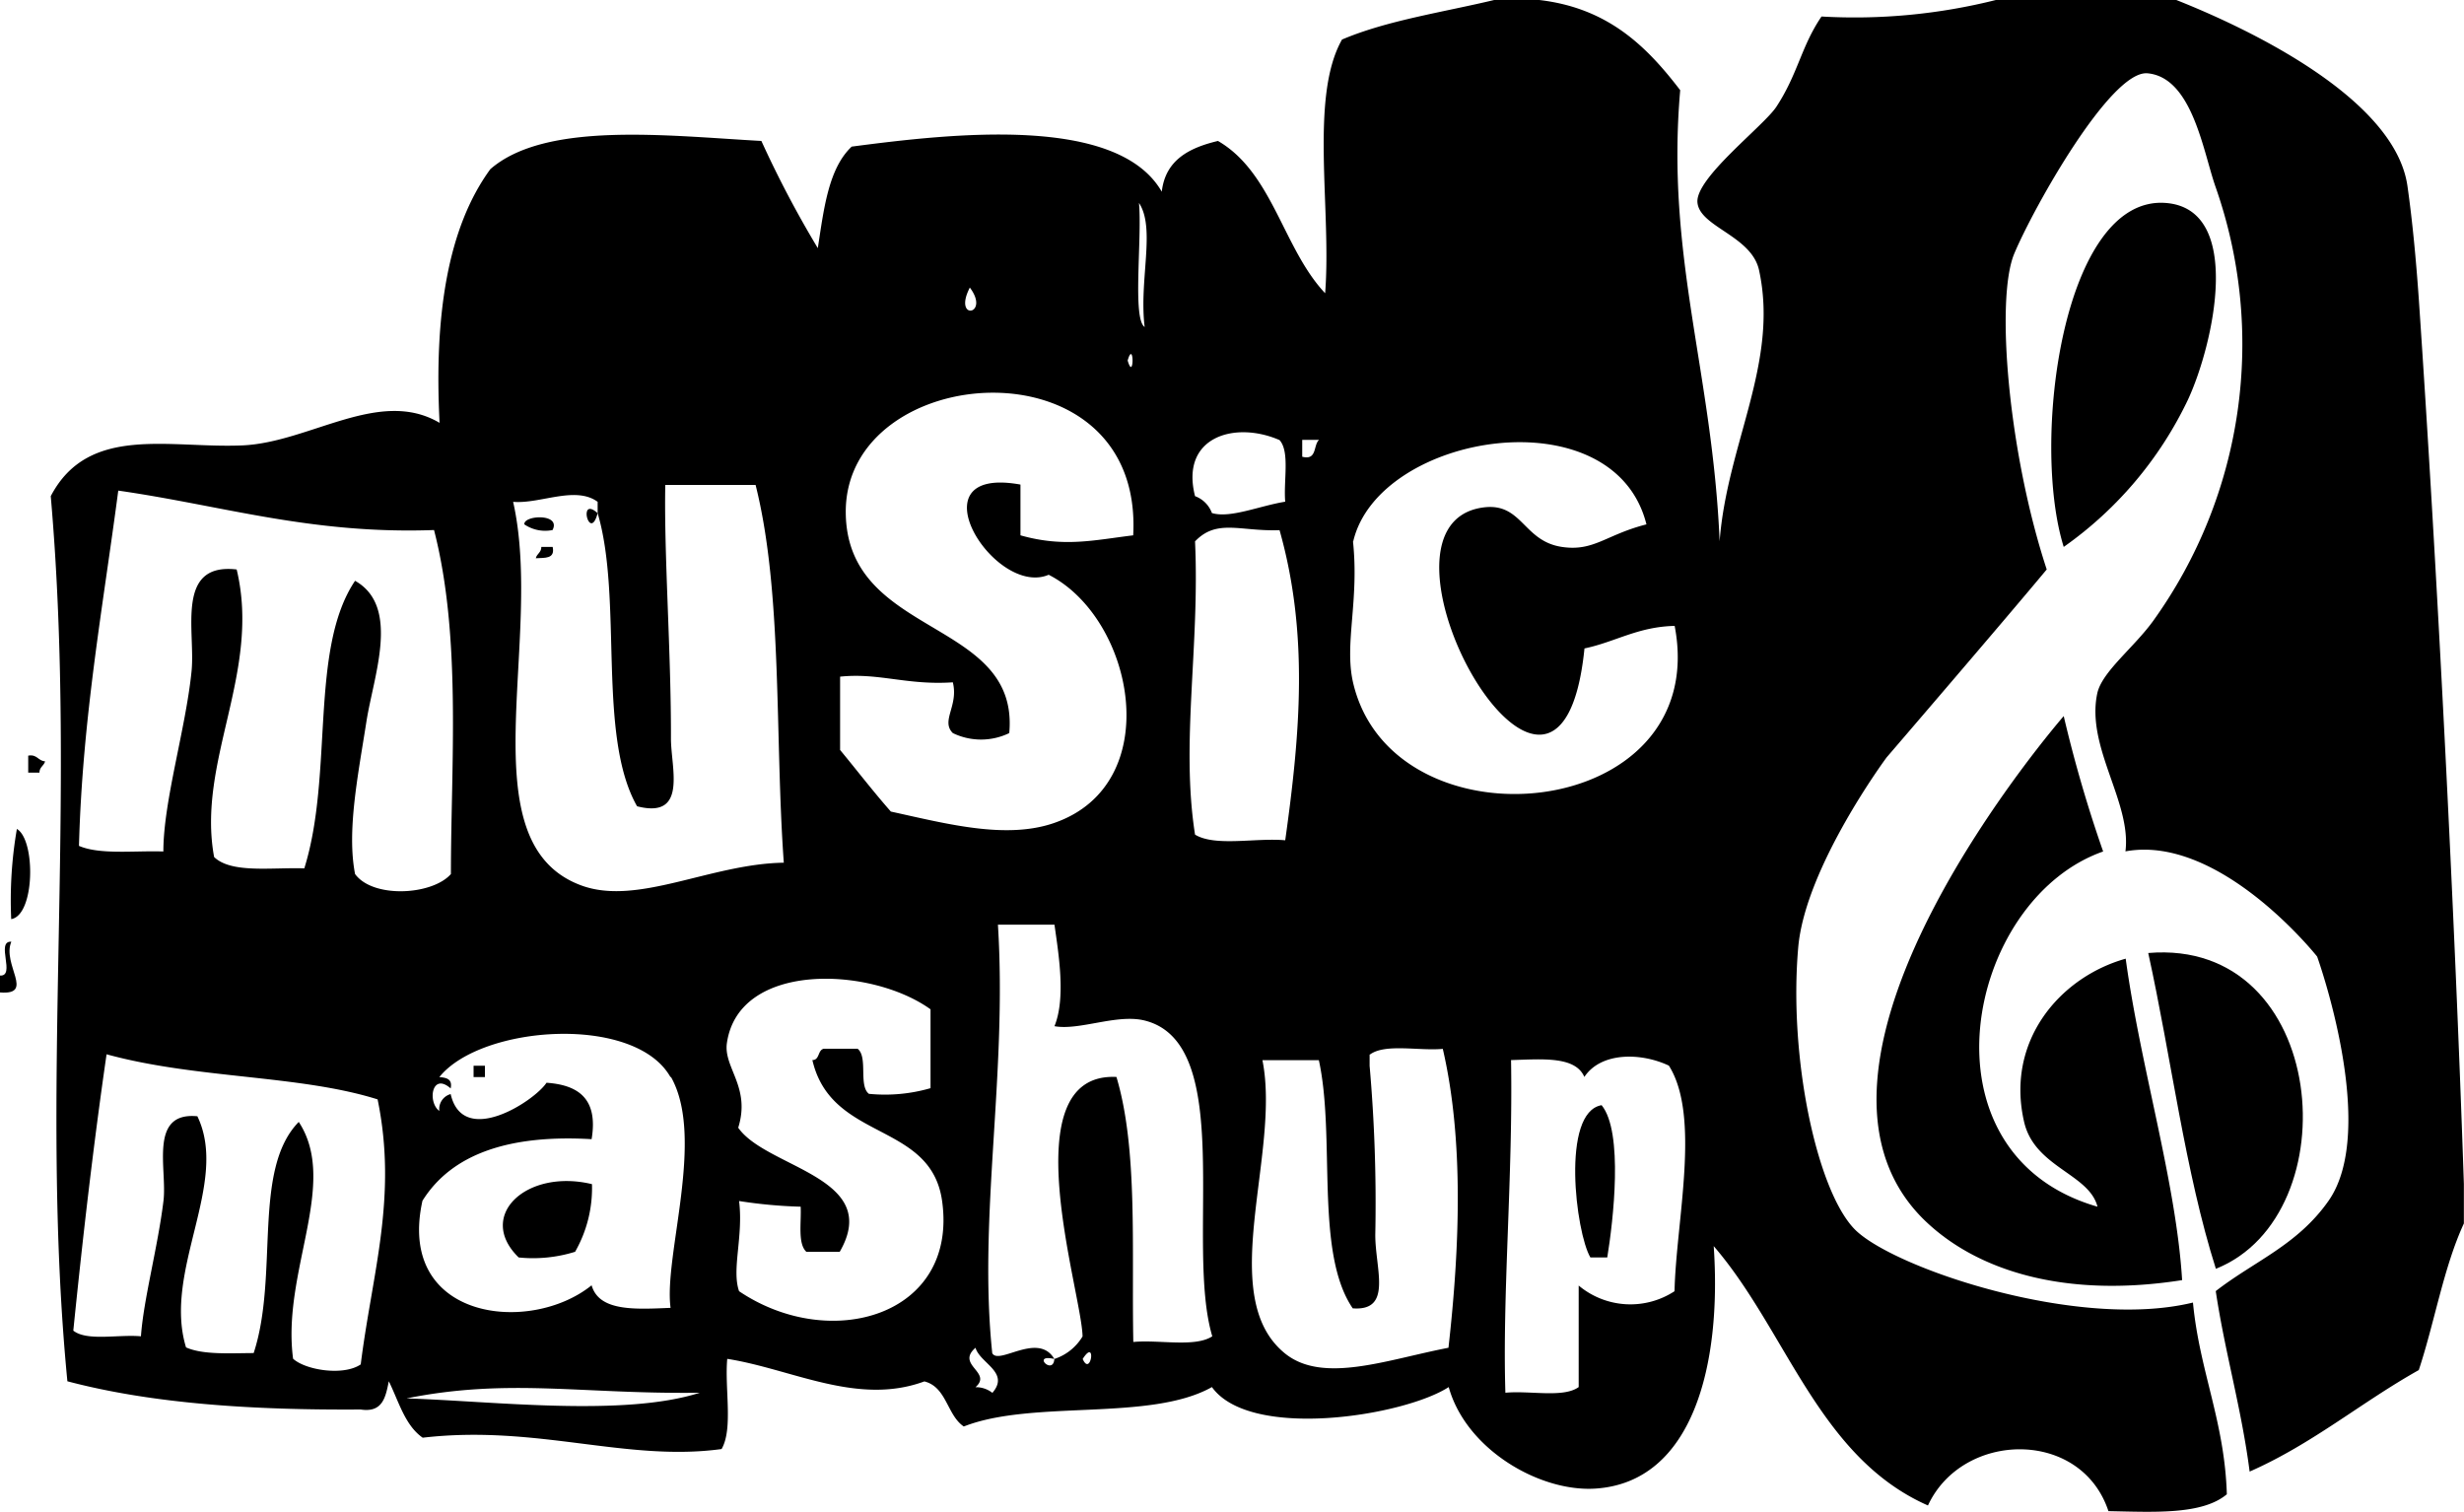 <svg xmlns="http://www.w3.org/2000/svg" viewBox="0 0 200 122.71"><title>logo</title><path d="M121.28,0h3.66c5.6.65,8.73,3.78,11.44,7.32-1.18,13.55,2.61,22.81,3.2,36.61.6-7.9,4.83-14.51,3.2-22-.61-2.8-4.81-3.5-5-5.49s5.37-6.2,6.41-7.78c1.76-2.69,2-4.88,3.66-7.32A47.08,47.08,0,0,0,162,0h14.65c5.95,2.36,17.75,8,18.76,15.1.4,2.8.7,6,.92,9.15,1.49,21.85,2.93,50.18,3.66,71.85v3.2c-1.64,3.55-2.37,8-3.66,11.9-4.69,2.63-8.64,6-13.73,8.24-.66-5.13-2-9.64-2.75-14.65,3.14-2.44,6.62-3.72,9.15-7.32,4.11-5.85-.92-19.83-.92-19.83s-7.88-9.95-15.56-8.54c.5-4-3.21-8.45-2.29-12.81.37-1.77,3-3.74,4.58-5.95a38.5,38.5,0,0,0,5-35.24c-1-2.9-1.89-8.81-5.49-9.15-3-.29-9.31,11-10.83,14.65S163,36.7,166.13,46.22c-3.46,4.16-13,15.26-13,15.26s-6.6,8.89-7.17,15.41c-.79,9,1.53,19.76,4.58,22.88S168.67,108,178,105.72c.53,5.57,2.57,9.64,2.75,15.56-2,1.68-5.88,1.44-9.61,1.37-2.23-6.72-11.85-6.51-14.65-.46-8.89-3.92-11.46-14.17-17.39-21.05.66,9.6-1.67,19.17-9.61,19.68-4.51.29-10.49-3.17-11.9-8.24-3.61,2.34-16.1,4.35-19.22,0-5,2.82-14.55,1-20.14,3.2-1.37-.92-1.38-3.2-3.2-3.66-5.42,2-10.73-1-16-1.83-.22,2.37.49,5.68-.46,7.32-7.74,1.06-15-2-24.26-.92-1.44-1-1.94-2.94-2.75-4.58-.26,1.26-.48,2.57-2.29,2.29-8.76.06-16.92-.47-23.8-2.29C3.18,88.52,6.3,65.34,4.12,40.27c3.06-5.85,9.65-3.86,15.56-4.12,5.47-.24,11.12-4.71,16-1.83-.45-8.68.64-15.83,4.12-20.59,4.49-3.91,14.38-2.71,22-2.29a86.59,86.59,0,0,0,4.58,8.7c.49-3.17.86-6.46,2.75-8.24,8.28-1.09,21.58-2.57,25.17,3.66C94.59,13,96.5,12,98.86,11.44c4.44,2.57,5.29,8.75,8.7,12.36.53-6.79-1.28-15.92,1.37-20.59C112.57,1.66,117.09,1,121.28,0ZM92.91,26.54c-.47-3.82.91-8-.46-10.07C92.71,19.42,91.9,25.87,92.91,26.54Zm-14.19-3.2c-1.41,2.74,1.69,2.24,0,0Zm13.27,5Zm-.46.92c.53,1.81.53-1.81,0,0ZM68.65,41.65c.12,10.15,14.12,8.52,13.27,17.85a5.25,5.25,0,0,1-4.58,0c-1-1,.48-2.21,0-4.12-3.73.25-6-.79-9.15-.46v5.95c1.38,1.67,2.71,3.4,4.12,5,4.57,1,9.36,2.28,13.27.92,9.12-3.17,6.5-16.59-.46-20.14-4.39,1.88-11.17-8.93-2.29-7.32v4.12c3.54,1,6,.38,9.15,0C92.85,27.39,68.5,29.24,68.65,41.65ZM97,40.27a2.31,2.31,0,0,1,1.37,1.37c1.49.45,3.88-.59,5.95-.92-.15-1.68.39-4.05-.46-5C100.25,34.14,95.77,35.44,97,40.27Zm8.7-3.2c1.23.32.88-.95,1.37-1.37h-1.37Zm4.12,6.86c.51,4.85-.71,8.29,0,11.44C113,69.23,139,66.83,135.93,50.8c-3,.07-4.8,1.3-7.32,1.83-2.06,20.33-19-9.95-8.24-11.44,3.19-.44,3.24,2.73,6.41,3.2,2.6.39,3.58-1,6.86-1.83C131,32,111.91,35.13,109.84,43.94ZM48.51,41.65v-.92c-1.81-1.33-4.68.19-6.86,0C44.19,52,37.83,68.36,47.14,71.85c4.59,1.72,10.51-1.74,16.48-1.83-.74-10.25-.08-21.88-2.29-30.66H54c-.11,5.7.48,13.6.46,20.59,0,2.38,1.38,6.55-2.75,5.49C48.45,59.71,50.57,48.59,48.51,41.65Zm-42.11,27c1.7.74,4.5.38,6.86.46,0-4.09,1.82-9.95,2.29-14.65.32-3.24-1.34-8.82,3.66-8.24,2,8.34-3.26,15.58-1.83,23.34,1.4,1.35,4.67.83,7.32.92,2.39-7.64.39-17.79,4.12-23.34,3.7,2.09,1.5,7.7.92,11.44-.68,4.34-1.6,8.86-.92,12.36,1.46,2,6.27,1.72,7.78,0,0-8.85.87-19.23-1.37-27.92-10,.36-17.22-2-25.63-3.2C8.36,49.24,6.69,58.25,6.41,68.65ZM79.63,43ZM97,43.94c.39,8.56-1.17,16.37,0,23.8,1.64,1,4.95.24,7.32.46,1.22-8.7,1.91-16.78-.46-25.17C100.66,43.15,98.78,42.08,97,43.94ZM81,57.67Zm4.58,52.63c-1.9-.44-.09,1.37,0,0a4.19,4.19,0,0,0,2.29-1.83C87.81,104.89,82,87,90.62,87.41c1.76,5.87,1.22,14,1.37,21.51,2.09-.2,5,.46,6.41-.46-2.24-7.5,2-23.77-5.49-25.63-2.25-.56-5.29.83-7.32.46.93-2.29.34-5.82,0-8.24H81c.77,12.22-1.62,23.7-.46,34.78C81.08,110.83,84.27,108.06,85.58,110.3ZM59,84.67c-.28,2,1.95,3.56.92,6.86,2.29,3.29,11.74,4,8.24,10.07H65.45c-.71-.67-.4-2.34-.46-3.66a39,39,0,0,1-5-.46c.36,2.88-.62,5.55,0,7.32,7.41,5,17.78,2,16.48-7.32-.91-6.49-9-4.8-10.53-11.44.6,0,.42-.8.92-.92h2.75c.86.67.06,3,.92,3.66a13.26,13.26,0,0,0,5-.46V81.92C70.7,78.44,59.95,78,59,84.67Zm-4.58,2.75c-2.89-5.11-15.36-4.23-18.76,0,.56.05,1.08.14.92.92-1.54-1.35-1.89,1.12-.92,1.83a1.26,1.26,0,0,1,.92-1.37c1,4.36,6.81.56,7.78-.92,2.57.18,4.21,1.28,3.66,4.58-6.64-.39-11.34,1.17-13.73,5-2.14,9.68,8.71,10.91,13.73,6.86.61,2.14,3.54,1.95,6.41,1.83C53.86,101.95,57.26,92.36,54.46,87.41Zm56.75-1.83v.92a127.52,127.52,0,0,1,.46,13.73c0,2.77,1.42,6.19-1.83,5.95-3.1-4.53-1.38-13.87-2.75-20.14h-4.58c1.52,7.57-3.87,19.18,1.83,23.8,3.09,2.5,8.32.49,13.27-.46.91-8.08,1.26-16.85-.46-24.26C115.21,85.31,112.45,84.68,111.21,85.58ZM5.95,108c1.11.88,3.68.29,5.49.46.21-3,1.37-7.23,1.83-11,.31-2.57-1.22-7.24,2.75-6.86,2.62,5.44-2.82,12.54-.92,18.76,1.37.61,3.5.47,5.49.46,2.07-6.32-.14-14.88,3.66-18.76,3.28,5-1.4,12.19-.46,19.22,1,.92,4.08,1.42,5.49.46.93-7.43,3-13.56,1.37-21.51-6.37-2-14.71-1.66-22-3.66C7.59,92.87,6.72,100.39,5.95,108ZM128.6,87.41c-.73-1.71-3.45-1.44-5.95-1.37.16,9.38-.71,18.9-.46,27,2-.19,4.71.44,5.95-.46v-8.24a6.54,6.54,0,0,0,7.78.46c.12-5.66,2.15-14.18-.46-18.31C133.14,85.4,129.93,85.4,128.6,87.41ZM79.18,112.59a2.15,2.15,0,0,1,1.37.46c1.44-1.67-1-2.39-1.37-3.66C77.56,110.8,80.58,111.37,79.18,112.59Zm8.7-2.29c.67,1.52,1.14-1.79,0,0Zm-.92.92ZM33,113.5c7,.22,17.63,1.52,23.8-.46C47.24,113.17,41.31,111.83,33,113.5Z" fill-rule="evenodd"/><path d="M167.51,44.39c-2.68-8.58-.07-28.49,8.24-27.92,6.43.44,3.91,11.55,1.83,16A30.82,30.82,0,0,1,167.51,44.39Z" fill-rule="evenodd"/><path d="M48.51,41.65c-.64,2.44-1.65-1.49,0,0Z" fill-rule="evenodd"/><path d="M42.56,42.56c-.08-.75,3-.92,2.29.46A3,3,0,0,1,42.56,42.56Z" fill-rule="evenodd"/><path d="M43.94,44.39h.92c.21,1-.65.87-1.37.92C43.57,44.94,43.94,44.85,43.94,44.39Z" fill-rule="evenodd"/><path d="M170.71,69.11c-11.16,3.91-15.31,24.55-.46,28.83-.67-2.67-5.09-3.19-5.95-6.86-1.53-6.56,2.87-11.76,8.24-13.27,1.19,8.74,4.1,18.16,4.58,26.09-9.43,1.48-16.72-.7-21.05-5C143.21,86,167.51,58.12,167.51,58.12A108,108,0,0,0,170.71,69.11Z" fill-rule="evenodd"/><path d="M2.29,61.33c.74-.13.79.43,1.37.46-.09.37-.46.46-.46.92H2.29Z" fill-rule="evenodd"/><path d="M1.37,67.28c1.54.9,1.47,7-.46,7.32A33.92,33.92,0,0,1,1.37,67.28Z" fill-rule="evenodd"/><path d="M0,80.55V79.18c1.3.08-.38-2.82.92-2.75C.14,78.28,2.86,80.78,0,80.55Z" fill-rule="evenodd"/><path d="M174.37,77.35c14.68-1.24,16.44,21.27,5.49,25.63C177.36,95.1,176.24,85.85,174.37,77.35Z" fill-rule="evenodd"/><path d="M38.44,86.5h.92v.92h-.92Z" fill-rule="evenodd"/><path d="M130,89.7c1.79,2.18.94,9.42.46,12.36h-1.37C127.91,100.07,126.68,90.27,130,89.7Z" fill-rule="evenodd"/><path d="M48.05,96.11a10.41,10.41,0,0,1-1.37,5.49,11.47,11.47,0,0,1-4.58.46C38.62,98.67,42.75,94.83,48.05,96.11Z" fill-rule="evenodd"/></svg>